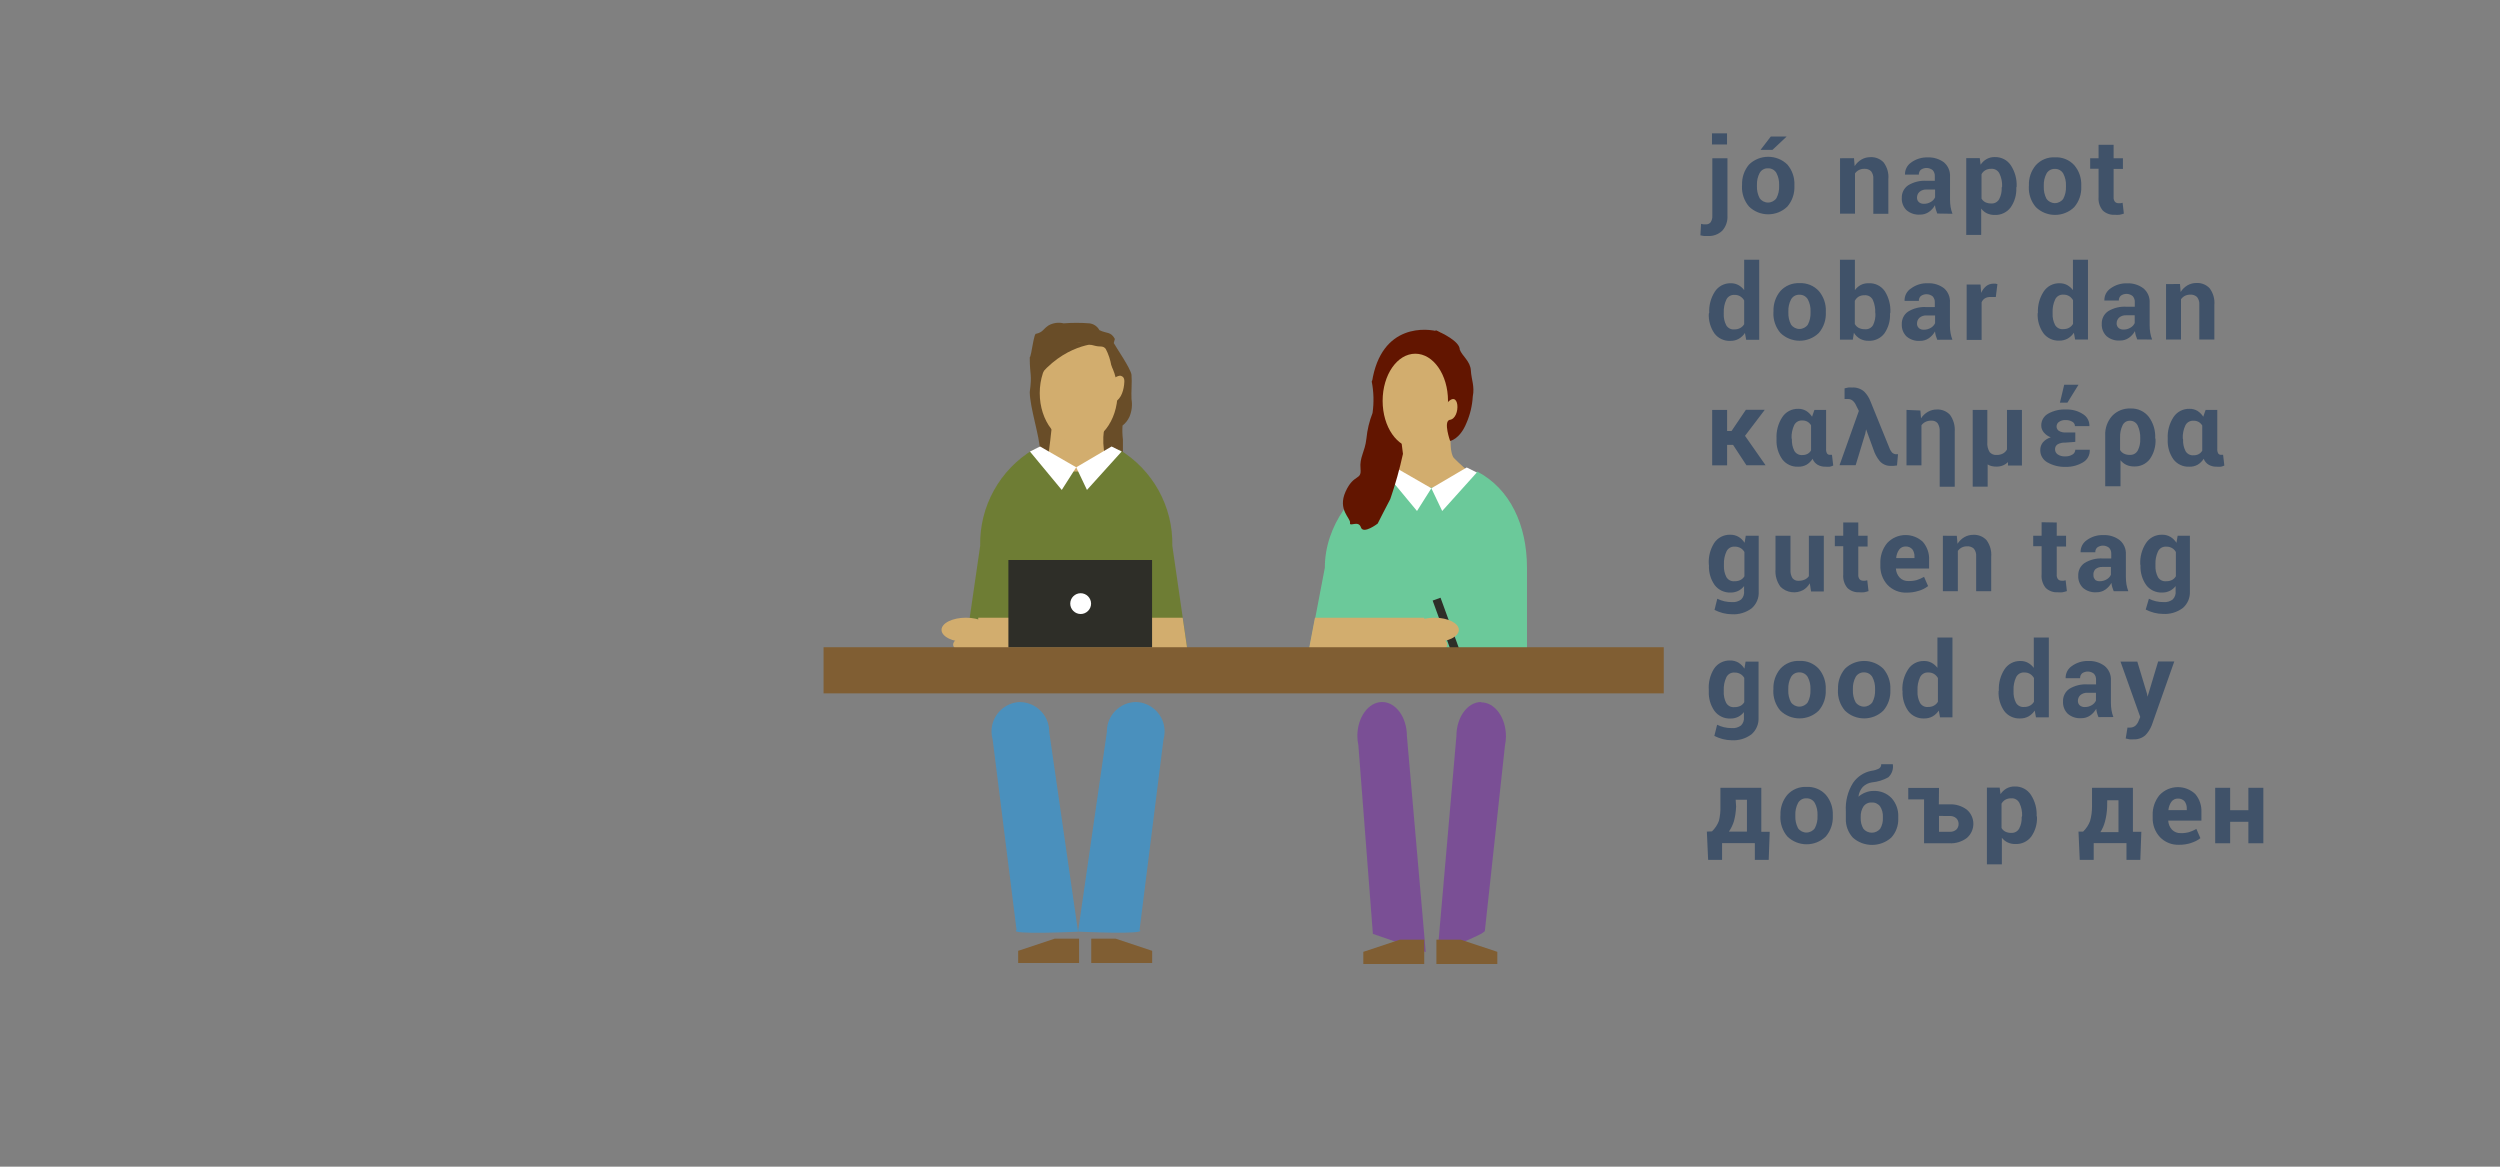 <?xml version="1.0" standalone="no"?>
<!DOCTYPE svg PUBLIC "-//W3C//DTD SVG 1.1//EN" "http://www.w3.org/Graphics/SVG/1.1/DTD/svg11.dtd">
<svg width="100%" height="100%" viewBox="0 0 900 420" version="1.1" xmlns="http://www.w3.org/2000/svg" xmlns:xlink="http://www.w3.org/1999/xlink" xml:space="preserve" style="fill-rule:evenodd;clip-rule:evenodd;stroke-linejoin:round;stroke-miterlimit:1.414;">
    <rect x="0" y="0" width="900" height="420" fill="#808080" stroke="none"/>
    <g transform="matrix(1,0,0,1,-0,-880)">
        <g id="group-03" transform="matrix(16.175,8.53794e-16,8.53794e-16,12.689,-6.45614e-13,-10032.9)">
            <g transform="matrix(0.187,-1.25733e-17,-1.25733e-17,0.238,0.071,860.71)">
                <path d="M164.12,80.82C162.49,80.82 161.17,82.64 161.17,84.89C161.175,85.25 161.215,85.608 161.29,85.96L163.02,108.46L169.31,110.63L167.07,84.89C167.07,82.64 165.75,80.82 164.12,80.82" style="fill:rgb(122,79,149);fill-rule:nonzero;"/>
            </g>
            <g transform="matrix(0.187,-1.25733e-17,-1.25733e-17,0.238,0.071,860.71)">
                <path d="M175.91,80.82C174.28,80.82 172.96,82.64 172.96,84.89L170.72,110.63C170.72,110.63 176.35,108.54 176.35,108.08L178.74,86C178.815,85.648 178.856,85.29 178.86,84.93C178.86,82.68 177.54,80.86 175.91,80.86" style="fill:rgb(122,79,149);fill-rule:nonzero;"/>
            </g>
            <g transform="matrix(0.187,-1.25733e-17,-1.25733e-17,0.238,0.071,860.71)">
                <path d="M163.59,41.16C163.59,41.16 174.59,29.59 171.37,43.28C174.45,43.88 173.76,45.97 173.76,45.97L172.44,48.49L172.26,49.43C172.26,49.43 172.2,51.22 172.66,51.73C173.12,52.24 174.84,53.73 174.84,53.73C174.84,53.73 170.54,63.29 167.69,59.4C164.84,55.51 163.8,56.51 163.8,56.51C163.8,56.51 166.49,51.25 166.52,51.11C164.84,51.2 164.67,49.92 164.67,49.92C164.475,49.106 164.211,48.309 163.88,47.54C163.737,46.572 163.737,45.588 163.88,44.62C163.995,44.015 163.865,43.389 163.52,42.88C163.427,42.312 163.447,41.73 163.58,41.17" style="fill:rgb(210,173,110);fill-rule:nonzero;"/>
            </g>
            <g transform="matrix(0.187,-1.25733e-17,-1.25733e-17,0.238,0.071,860.71)">
                <path d="M166.56,40.25C166.56,40.25 168.3,40.46 168.49,40.92C168.68,41.38 169.83,41.92 169.59,42.39C170.16,43.75 170.88,42.92 171.02,43.64C171.16,44.36 171.08,45.46 171.65,45.43C173.35,43.12 173.57,47.05 172.14,47.19C171.4,47.41 172.21,49.7 172.21,49.7C172.21,49.7 173.36,49.51 174.15,47.58C174.591,46.57 174.848,45.49 174.91,44.39C175.15,43.18 174.74,42.39 174.68,41.29C174.62,40.19 173.63,39.56 173.36,38.81C173.36,37.81 171.19,36.81 170.54,36.51C168.953,37.459 167.589,38.738 166.54,40.26" style="fill:rgb(98,21,0);fill-rule:nonzero;"/>
            </g>
            <g transform="matrix(0.187,-1.25733e-17,-1.25733e-17,0.238,0.071,860.71)">
                <path d="M181.36,76.12L181.36,64.82C181.36,59.74 179.36,55.39 175.41,53.33C174.81,54.44 172.64,55.26 170.04,55.26C167.44,55.26 165.28,54.44 164.67,53.33C160.76,55.39 157.3,59.74 157.3,64.82L155.3,75.31L181.36,76.12Z" style="fill:rgb(107,201,154);fill-rule:nonzero;"/>
            </g>
            <g transform="matrix(0.187,-1.25733e-17,-1.25733e-17,0.238,0.071,860.71)">
                <clipPath id="_clip1">
                    <path d="M170,55.26C167.4,55.26 165.24,54.44 164.63,53.33C160.72,55.39 157.26,59.74 157.26,64.82L155.26,75.31L181.36,76.12L181.36,64.82C181.36,59.75 179.36,55.39 175.41,53.33C174.81,54.44 172.64,55.26 170.04,55.26"/>
                </clipPath>
                <g clip-path="url(#_clip1)">
                    <rect x="151.95" y="70.77" width="17.19" height="4" style="fill:rgb(210,173,110);"/>
                </g>
            </g>
            <g transform="matrix(0.187,-1.25733e-17,-1.25733e-17,0.238,0.071,860.71)">
                <path d="M170.58,112.05L177.83,112.05L177.83,110.6L173.48,109.15L170.58,109.15L170.58,112.05Z" style="fill:rgb(128,94,51);fill-rule:nonzero;"/>
            </g>
            <g transform="matrix(0.187,-1.25733e-17,-1.25733e-17,0.238,0.071,860.71)">
                <path d="M169.13,112.05L161.88,112.05L161.88,110.6L166.23,109.15L169.13,109.15L169.13,112.05Z" style="fill:rgb(128,94,51);fill-rule:nonzero;"/>
            </g>
            <g transform="matrix(0.187,-1.25733e-17,-1.25733e-17,0.238,0.071,860.71)">
                <path d="M170.85,36.65C170.13,36.79 166.93,39.28 166.85,40.31C166.77,41.34 163.54,42.31 163.54,42.31C163.54,42.31 163.04,42.77 162.91,42.69C164.01,35.59 169.58,36.26 170.91,36.69" style="fill:rgb(98,21,0);fill-rule:nonzero;"/>
            </g>
            <g transform="matrix(0.176,-0.081,0.064,0.224,-2.573,875.719)">
                <rect x="171.1" y="67.89" width="1" height="7.48" style="fill:rgb(46,46,40);"/>
            </g>
            <g transform="matrix(0.187,-1.25733e-17,-1.25733e-17,0.238,0.071,860.71)">
                <path d="M173.25,72.22C173.25,71.42 171.95,70.77 170.35,70.77C168.75,70.77 167.45,71.42 167.45,72.22C167.45,73.02 168.75,73.67 170.35,73.67C171.95,73.67 173.25,73.02 173.25,72.22" style="fill:rgb(210,173,110);fill-rule:nonzero;"/>
            </g>
            <g transform="matrix(0.187,-1.25733e-17,-1.25733e-17,0.238,0.071,860.71)">
                <path d="M171.86,74.07C171.96,73.5 171.02,72.85 169.75,72.63C168.48,72.41 167.37,72.69 167.27,73.26C167.17,73.83 168.12,74.48 169.38,74.7C170.64,74.92 171.76,74.64 171.86,74.06" style="fill:rgb(210,173,110);fill-rule:nonzero;"/>
            </g>
            <g transform="matrix(0.187,-1.25733e-17,-1.25733e-17,0.238,0.071,860.71)">
                <path d="M169.98,55.34L168.27,58.05L164.47,53.46L165.68,52.86L169.98,55.34Z" style="fill:white;fill-rule:nonzero;"/>
            </g>
            <g transform="matrix(0.187,-1.25733e-17,-1.25733e-17,0.238,0.071,860.71)">
                <path d="M169.98,55.34L171.27,58.05L175.39,53.46L174.19,52.86L169.98,55.34Z" style="fill:white;fill-rule:nonzero;"/>
            </g>
            <g transform="matrix(0.187,-1.25733e-17,-1.25733e-17,0.238,0.071,860.71)">
                <path d="M162.88,42.6C163.124,43.842 163.158,45.117 162.98,46.37C162.596,47.348 162.35,48.374 162.25,49.42C162.07,51.05 161.41,51.62 161.55,53.03C161.69,54.44 160.75,53.57 159.77,55.74C158.79,57.91 160.4,58.92 160.3,59.46C160.2,60 161.3,59.11 161.59,59.99C161.88,60.87 163.59,59.55 163.59,59.55C163.59,59.55 164.83,57.1 165.09,56.63C165.698,54.864 166.202,53.065 166.6,51.24L165.21,40.24L162.88,42.6Z" style="fill:rgb(98,21,0);fill-rule:nonzero;"/>
            </g>
            <g transform="matrix(0.187,-1.25733e-17,-1.25733e-17,0.238,0.071,860.71)">
                <path d="M168.07,50.54C170.22,50.54 171.96,48.03 171.96,44.92C171.96,41.81 170.22,39.3 168.07,39.3C165.92,39.3 164.18,41.81 164.18,44.92C164.18,48.03 165.92,50.54 168.07,50.54" style="fill:rgb(210,173,110);fill-rule:nonzero;"/>
            </g>
            <g transform="matrix(0.187,-1.25733e-17,-1.25733e-17,0.238,0.071,860.71)">
                <path d="M129.5,111.93L136.75,111.93L136.75,110.48L132.4,109.03L129.5,109.03L129.5,111.93Z" style="fill:rgb(128,94,51);fill-rule:nonzero;"/>
            </g>
            <g transform="matrix(0.187,-1.25733e-17,-1.25733e-17,0.238,0.071,860.71)">
                <path d="M128.05,111.93L120.8,111.93L120.8,110.48L125.15,109.03L128.05,109.03L128.05,111.93Z" style="fill:rgb(128,94,51);fill-rule:nonzero;"/>
            </g>
            <g transform="matrix(0.187,-1.25733e-17,-1.25733e-17,0.238,0.071,860.71)">
                <path d="M123.23,50.74C123.23,49.74 123.38,51.74 123.38,50.74C123.38,49.26 122.2,45.74 122.18,43.87C122.48,41.66 122.18,41.98 122.18,39.74C122.4,39.53 122.66,36.74 122.96,36.92C123.79,36.72 123.74,36.37 124.43,35.92C124.972,35.62 125.608,35.535 126.21,35.68C127.232,35.602 128.258,35.602 129.28,35.68C129.785,35.74 130.229,36.043 130.47,36.49C131.35,36.93 131.82,36.63 132.31,37.54C132.27,37.707 132.227,37.87 132.18,38.03C132.39,38.45 134.18,41.03 134.29,41.81C134.37,42.74 134.24,43.81 134.29,44.71C134.411,45.419 134.327,46.147 134.05,46.81C133.862,47.225 133.577,47.588 133.22,47.87C133.185,48.43 133.201,48.993 133.27,49.55C133.27,50.23 133.27,50.92 133.27,51.6C133.2,53.12 131.89,52.6 130.52,52.99C129.15,53.38 127.91,54.37 126.52,53.52C126.306,53.047 125.848,52.728 125.33,52.69C124.622,52.603 123.904,52.679 123.23,52.91C123.322,52.194 123.345,51.471 123.3,50.75" style="fill:rgb(105,77,40);fill-rule:nonzero;"/>
            </g>
            <g transform="matrix(0.187,-1.25733e-17,-1.25733e-17,0.238,0.071,860.71)">
                <path d="M131,48.49C130.748,50.483 131.179,52.503 132.22,54.22C133.97,57.22 125.22,60.22 125.22,60.22L122.98,57.22C122.98,57.22 124.09,54.96 124.75,48.49C125.4,42.19 131.01,48.49 131.01,48.49" style="fill:rgb(210,173,110);fill-rule:nonzero;"/>
            </g>
            <g transform="matrix(0.187,-1.25733e-17,-1.25733e-17,0.238,0.071,860.71)">
                <path d="M121.06,80.82C119.166,80.857 117.629,82.425 117.629,84.319C117.629,84.343 117.63,84.366 117.63,84.39C117.635,84.708 117.682,85.024 117.77,85.33L120.61,108C119.52,108.6 127.93,108.2 127.93,108.2L124.5,84.4C124.533,82.482 122.988,80.873 121.07,80.83" style="fill:rgb(74,144,189);fill-rule:nonzero;"/>
            </g>
            <g transform="matrix(0.187,-1.25733e-17,-1.25733e-17,0.238,0.071,860.71)">
                <path d="M134.79,80.82C132.896,80.857 131.359,82.425 131.359,84.319C131.359,84.343 131.36,84.366 131.36,84.39L127.93,108.19C127.93,108.19 136.34,108.59 135.25,107.99L138.09,85.33C138.178,85.024 138.225,84.708 138.23,84.39C138.23,84.366 138.231,84.343 138.231,84.319C138.231,82.425 136.694,80.857 134.8,80.82" style="fill:rgb(74,144,189);fill-rule:nonzero;"/>
            </g>
            <g transform="matrix(0.187,-1.25733e-17,-1.25733e-17,0.238,0.071,860.71)">
                <path d="M131.85,46.67C131.906,46.182 131.933,45.691 131.93,45.2C132.93,44.97 133.3,43.93 133.41,43.01C133.47,42.49 133.49,42.06 133,41.93C132.73,41.85 131.78,42.35 131.91,42.74C132.106,41.369 131.868,39.97 131.23,38.74C130.92,38.31 130.55,38.51 130.01,38.37C129.431,38.208 128.832,38.127 128.23,38.13C126.954,38.228 125.709,38.567 124.56,39.13C123.33,39.68 125.23,40.84 125.23,41.97" style="fill:rgb(210,173,110);fill-rule:nonzero;"/>
            </g>
            <g transform="matrix(0.187,-1.25733e-17,-1.25733e-17,0.238,0.071,860.71)">
                <path d="M128,50C130.56,50 132.63,47.33 132.63,44C132.63,40.67 130.56,38 128,38C125.44,38 123.37,40.67 123.37,44C123.37,47.33 125.44,50 128,50" style="fill:rgb(210,173,110);fill-rule:nonzero;"/>
            </g>
            <g transform="matrix(0.187,-1.25733e-17,-1.25733e-17,0.238,0.071,860.71)">
                <path d="M141.29,77L139.15,62.2C139.25,57.514 136.821,53.119 132.8,50.71C131.636,52.363 129.736,53.348 127.715,53.348C125.694,53.348 123.794,52.363 122.63,50.71C118.609,53.119 116.18,57.514 116.28,62.2L114.13,77L141.29,77Z" style="fill:rgb(110,125,52);fill-rule:nonzero;"/>
            </g>
            <g transform="matrix(0.187,-1.25733e-17,-1.25733e-17,0.238,0.071,860.71)">
                <path d="M111.68,72.22C111.68,71.42 112.98,70.77 114.58,70.77C116.18,70.77 117.48,71.42 117.48,72.22C117.48,73.02 116.18,73.67 114.58,73.67C112.98,73.67 111.68,73.02 111.68,72.22" style="fill:rgb(210,173,110);fill-rule:nonzero;"/>
            </g>
            <g transform="matrix(0.187,-1.25733e-17,-1.25733e-17,0.238,0.071,860.71)">
                <path d="M113.07,74.07C112.97,73.5 113.91,72.85 115.18,72.63C116.45,72.41 117.56,72.69 117.66,73.26C117.76,73.83 116.81,74.48 115.55,74.7C114.29,74.92 113.17,74.64 113.07,74.06" style="fill:rgb(210,173,110);fill-rule:nonzero;"/>
            </g>
            <g transform="matrix(0.187,-1.25733e-17,-1.25733e-17,0.238,0.071,860.71)">
                <clipPath id="_clip2">
                    <path d="M127.71,53.38C125.683,53.397 123.774,52.407 122.62,50.74C118.599,53.149 116.17,57.544 116.27,62.23L114.13,77L141.29,77L139.14,62.2C139.24,57.514 136.811,53.119 132.79,50.71C131.636,52.377 129.727,53.367 127.7,53.35"/>
                </clipPath>
                <g clip-path="url(#_clip2)">
                    <rect x="116.05" y="70.77" width="28.6" height="4" style="fill:rgb(210,173,110);"/>
                </g>
            </g>
            <g transform="matrix(0.187,-1.25733e-17,-1.25733e-17,0.238,0.071,860.71)">
                <path d="M127.71,52.84L125.99,55.54L122.2,50.96L123.41,50.36L127.71,52.84Z" style="fill:white;fill-rule:nonzero;"/>
            </g>
            <g transform="matrix(0.187,-1.25733e-17,-1.25733e-17,0.238,0.071,860.71)">
                <path d="M127.71,52.84L128.99,55.54L133.12,50.96L131.92,50.36L127.71,52.84Z" style="fill:white;fill-rule:nonzero;"/>
            </g>
            <g transform="matrix(0.187,-1.25733e-17,-1.25733e-17,0.238,0.071,860.71)">
                <path d="M130.23,38.1C130.23,38.1 126.23,38.1 122.96,42.4L122.96,38.74L126.23,37.83L130.23,38.1Z" style="fill:rgb(105,77,40);fill-rule:nonzero;"/>
            </g>
            <g transform="matrix(0.187,-1.25733e-17,-1.25733e-17,0.238,0.071,860.71)">
                <rect x="97.64" y="74.29" width="100" height="5.5" style="fill:rgb(128,94,51);"/>
            </g>
            <g transform="matrix(0.187,-1.25733e-17,-1.25733e-17,0.238,0.071,860.71)">
                <rect x="119.64" y="63.89" width="17.1" height="10.4" style="fill:rgb(46,46,40);"/>
            </g>
            <g transform="matrix(0.187,-1.25733e-17,-1.25733e-17,0.238,0.071,860.71)">
                <path d="M128.2,70.33C128.213,70.33 128.227,70.331 128.24,70.331C128.92,70.331 129.48,69.771 129.48,69.091C129.48,68.41 128.92,67.851 128.24,67.851C127.56,67.851 127,68.41 127,69.09C127,69.77 127.56,70.33 128.24,70.33" style="fill:white;fill-rule:nonzero;"/>
            </g>
            <g transform="matrix(0.187,-1.25733e-17,-1.25733e-17,0.238,0.071,860.71)">
                <path d="M269,91.05L267.22,91.05L267.22,93.72L265.05,93.72L265.05,91.05L263.27,91.05L263.27,97.66L265.05,97.66L265.05,95.1L267.22,95.1L267.22,97.66L269,97.66L269,91.05ZM259.62,92.64C259.811,92.904 259.906,93.225 259.89,93.55L259.89,93.71L257.7,93.71C257.728,93.35 257.852,93.005 258.06,92.71C258.241,92.463 258.534,92.32 258.84,92.33C259.144,92.315 259.439,92.441 259.64,92.67M260.45,97.6C260.834,97.483 261.193,97.296 261.51,97.05L261.03,95.95C260.757,96.107 260.469,96.234 260.17,96.33C259.844,96.419 259.507,96.46 259.17,96.45C258.776,96.469 258.392,96.316 258.12,96.03C257.854,95.735 257.699,95.357 257.68,94.96L261.63,94.96L261.63,93.96C261.672,93.166 261.407,92.385 260.89,91.78C260.334,91.257 259.598,90.965 258.835,90.965C258.003,90.965 257.207,91.311 256.64,91.92C256.083,92.604 255.795,93.469 255.83,94.35L255.83,94.59C255.799,95.449 256.108,96.287 256.69,96.92C257.283,97.538 258.114,97.873 258.97,97.84C259.462,97.845 259.952,97.771 260.42,97.62M250.42,92.53L251.76,92.53L251.76,96.33L249.61,96.33C249.858,95.934 250.043,95.502 250.16,95.05C250.307,94.488 250.391,93.911 250.41,93.33L250.42,92.53ZM247,96.27L247.15,99.64L248.81,99.64L248.81,97.64L252.71,97.64L252.71,99.64L254.36,99.64L254.48,96.29L253.48,96.29L253.48,91.05L248.61,91.05L248.61,93.28C248.614,93.872 248.533,94.461 248.37,95.03C248.19,95.498 247.91,95.921 247.55,96.27L247,96.27ZM240.24,94.53C240.265,95.009 240.162,95.485 239.94,95.91C239.75,96.25 239.378,96.45 238.99,96.42C238.748,96.427 238.508,96.375 238.29,96.27C238.102,96.173 237.945,96.024 237.84,95.84L237.84,92.94C237.943,92.744 238.099,92.581 238.29,92.47C238.501,92.353 238.739,92.294 238.98,92.3C239.402,92.262 239.804,92.495 239.98,92.88C240.206,93.354 240.313,93.876 240.29,94.4L240.24,94.53ZM242.02,94.41C242.061,93.52 241.823,92.639 241.34,91.89C240.922,91.247 240.197,90.867 239.43,90.89C239.081,90.877 238.735,90.96 238.43,91.13C238.145,91.295 237.902,91.525 237.72,91.8L237.62,91.02L236.1,91.02L236.1,100.17L237.88,100.17L237.88,97C238.062,97.239 238.299,97.431 238.57,97.56C238.859,97.691 239.173,97.756 239.49,97.75C240.228,97.783 240.936,97.45 241.38,96.86C241.862,96.171 242.102,95.34 242.06,94.5L242.02,94.41ZM231.64,94.41C231.939,94.385 232.235,94.482 232.46,94.68C232.639,94.86 232.737,95.106 232.73,95.36C232.738,95.611 232.64,95.854 232.46,96.03C232.232,96.221 231.937,96.315 231.64,96.29L230.4,96.29L230.4,94.4L231.64,94.41ZM230.4,91.06L226.74,91.06L226.74,92.43L228.62,92.43L228.62,97.66L231.62,97.66C232.374,97.704 233.119,97.477 233.72,97.02C234.208,96.599 234.489,95.985 234.489,95.34C234.489,94.695 234.208,94.081 233.72,93.66C233.118,93.204 232.374,92.977 231.62,93.02L230.38,93.02L230.4,91.06ZM223.4,93.28C223.627,93.645 223.739,94.07 223.72,94.5L223.72,94.63C223.742,95.085 223.63,95.537 223.4,95.93C223.153,96.227 222.786,96.399 222.4,96.399C222.014,96.399 221.647,96.227 221.4,95.93C221.17,95.537 221.059,95.085 221.08,94.63L221.08,94.5C221.063,94.071 221.174,93.646 221.4,93.28C221.625,92.955 222.006,92.772 222.4,92.8C222.793,92.778 223.171,92.96 223.4,93.28M221.6,91.62C221.311,91.739 221.044,91.904 220.81,92.11C220.857,91.675 221.039,91.266 221.33,90.94C221.624,90.645 222.007,90.456 222.42,90.4C223.101,90.335 223.761,90.131 224.36,89.8C224.794,89.402 224.997,88.81 224.9,88.23L223.52,88.23C223.537,88.446 223.428,88.653 223.24,88.76C222.963,88.895 222.666,88.982 222.36,89.02C221.464,89.194 220.673,89.716 220.16,90.47C219.539,91.472 219.242,92.643 219.31,93.82L219.31,94.7C219.277,95.539 219.575,96.359 220.14,96.98C221.435,98.147 223.425,98.147 224.72,96.98C225.285,96.359 225.583,95.539 225.55,94.7L225.55,94.5C225.584,93.686 225.3,92.89 224.76,92.28C224.194,91.69 223.397,91.376 222.58,91.42C222.257,91.419 221.937,91.483 221.64,91.61M213.3,94.29C213.28,93.794 213.391,93.301 213.62,92.86C213.818,92.498 214.208,92.28 214.62,92.3C215.031,92.285 215.418,92.501 215.62,92.86C215.851,93.3 215.961,93.794 215.94,94.29L215.94,94.42C215.962,94.92 215.851,95.416 215.62,95.86C215.392,96.186 215.018,96.381 214.62,96.381C214.222,96.381 213.848,96.186 213.62,95.86C213.388,95.413 213.278,94.913 213.3,94.41L213.3,94.29ZM211.52,94.42C211.482,95.305 211.778,96.173 212.35,96.85C213.614,98.09 215.666,98.09 216.93,96.85C217.502,96.173 217.798,95.305 217.76,94.42L217.76,94.3C217.796,93.418 217.499,92.554 216.93,91.88C216.344,91.238 215.498,90.892 214.63,90.94C213.768,90.894 212.929,91.24 212.35,91.88C211.786,92.557 211.494,93.42 211.53,94.3L211.52,94.42ZM206.2,92.47L207.54,92.47L207.54,96.27L205.39,96.27C205.658,95.881 205.864,95.452 206,95C206.147,94.438 206.231,93.861 206.25,93.28L206.2,92.47ZM202.77,96.27L202.92,99.64L204.58,99.64L204.58,97.64L208.48,97.64L208.48,99.64L210.13,99.64L210.25,96.29L209.25,96.29L209.25,91.05L204.38,91.05L204.38,93.28C204.401,93.859 204.34,94.438 204.2,95C204.021,95.468 203.741,95.892 203.38,96.24L202.77,96.27Z" style="fill:rgb(64,82,105);fill-rule:nonzero;"/>
            </g>
            <g transform="matrix(0.187,-1.25733e-17,-1.25733e-17,0.238,0.071,860.71)">
                <path d="M254,76L252,76L254.35,82.6L254.14,83.11C254.06,83.316 253.933,83.501 253.77,83.65C253.578,83.805 253.336,83.883 253.09,83.87L253,83.87L252.83,83.87L252.62,85.17L253.09,85.27C253.23,85.284 253.37,85.284 253.51,85.27C254.039,85.305 254.561,85.129 254.96,84.78C255.291,84.439 255.55,84.034 255.72,83.59L258.4,75.99L256.48,75.99L255.22,80.19L255.15,79.82L254,76ZM247.15,81.22C247.002,81.085 246.922,80.89 246.93,80.69C246.925,80.429 247.03,80.178 247.22,80C247.459,79.797 247.768,79.697 248.08,79.72L249.08,79.72L249.08,80.65C248.976,80.876 248.805,81.065 248.59,81.19C248.338,81.346 248.046,81.426 247.75,81.42C247.532,81.433 247.317,81.361 247.15,81.22M251.15,82.61C251.05,82.348 250.977,82.077 250.93,81.8C250.882,81.513 250.859,81.221 250.86,80.93L250.86,78.24C250.897,77.586 250.622,76.951 250.12,76.53C249.568,76.115 248.89,75.903 248.2,75.93C247.484,75.901 246.778,76.116 246.2,76.54C245.727,76.864 245.452,77.407 245.47,77.98L247.19,77.98C247.181,77.761 247.269,77.549 247.43,77.4C247.857,77.1 248.435,77.121 248.84,77.45C249.02,77.652 249.11,77.92 249.09,78.19L249.09,78.72L248.09,78.72C247.326,78.669 246.565,78.854 245.91,79.25C245.417,79.59 245.133,80.162 245.16,80.76C245.13,81.304 245.334,81.836 245.72,82.22C246.163,82.6 246.738,82.791 247.32,82.75C247.702,82.759 248.076,82.647 248.39,82.43C248.686,82.22 248.932,81.947 249.11,81.63C249.13,81.802 249.163,81.973 249.21,82.14C249.255,82.304 249.312,82.464 249.38,82.62L251.15,82.61ZM239.27,79.4C239.248,78.877 239.351,78.356 239.57,77.88C239.746,77.495 240.148,77.262 240.57,77.3C240.802,77.293 241.03,77.352 241.23,77.47C241.425,77.592 241.586,77.76 241.7,77.96L241.7,80.79C241.588,80.983 241.425,81.142 241.23,81.25C241.024,81.36 240.793,81.415 240.56,81.41C240.157,81.463 239.76,81.264 239.56,80.91C239.345,80.487 239.245,80.014 239.27,79.54L239.27,79.4ZM237.49,79.53C237.446,80.369 237.682,81.199 238.16,81.89C238.603,82.481 239.312,82.815 240.05,82.78C240.399,82.789 240.743,82.706 241.05,82.54C241.348,82.368 241.602,82.128 241.79,81.84L241.94,82.65L243.47,82.65L243.47,73.13L241.68,73.13L241.68,76.75C241.494,76.498 241.255,76.29 240.98,76.14C240.706,75.997 240.4,75.924 240.09,75.93C239.326,75.909 238.605,76.289 238.19,76.93C237.711,77.68 237.476,78.561 237.52,79.45L237.49,79.53ZM227.84,79.4C227.818,78.877 227.921,78.356 228.14,77.88C228.316,77.495 228.718,77.262 229.14,77.3C229.372,77.293 229.6,77.352 229.8,77.47C229.995,77.592 230.156,77.76 230.27,77.96L230.27,80.79C230.158,80.983 229.995,81.142 229.8,81.25C229.594,81.359 229.363,81.414 229.13,81.41C228.727,81.463 228.33,81.264 228.13,80.91C227.915,80.487 227.815,80.014 227.84,79.54L227.84,79.4ZM226.06,79.53C226.02,80.37 226.259,81.2 226.74,81.89C227.183,82.481 227.892,82.815 228.63,82.78C228.979,82.789 229.323,82.706 229.63,82.54C229.928,82.368 230.182,82.128 230.37,81.84L230.52,82.65L232,82.65L232,73.13L230.21,73.13L230.21,76.75C230.024,76.498 229.785,76.289 229.51,76.14C229.236,75.997 228.93,75.924 228.62,75.93C227.856,75.909 227.135,76.289 226.72,76.93C226.237,77.679 225.999,78.56 226.04,79.45L226.06,79.53ZM220.15,79.28C220.13,78.784 220.24,78.29 220.47,77.85C220.668,77.488 221.058,77.27 221.47,77.29C221.881,77.275 222.268,77.491 222.47,77.85C222.701,78.29 222.811,78.784 222.79,79.28L222.79,79.41C222.812,79.91 222.701,80.406 222.47,80.85C222.242,81.176 221.868,81.371 221.47,81.371C221.072,81.371 220.698,81.176 220.47,80.85C220.238,80.403 220.128,79.903 220.15,79.4L220.15,79.28ZM218.37,79.41C218.332,80.295 218.628,81.163 219.2,81.84C220.461,83.085 222.519,83.085 223.78,81.84C224.352,81.163 224.648,80.295 224.61,79.41L224.61,79.28C224.646,78.398 224.349,77.534 223.78,76.86C222.519,75.615 220.461,75.615 219.2,76.86C218.636,77.537 218.344,78.4 218.38,79.28L218.37,79.41ZM212.46,79.28C212.44,78.784 212.55,78.29 212.78,77.85C212.978,77.488 213.368,77.27 213.78,77.29C214.191,77.275 214.578,77.491 214.78,77.85C215.01,78.29 215.121,78.784 215.1,79.28L215.1,79.41C215.121,79.91 215.011,80.406 214.78,80.85C214.552,81.176 214.178,81.371 213.78,81.371C213.382,81.371 213.008,81.176 212.78,80.85C212.548,80.403 212.437,79.903 212.46,79.4L212.46,79.28ZM210.68,79.41C210.642,80.295 210.938,81.163 211.51,81.84C212.771,83.085 214.829,83.085 216.09,81.84C216.662,81.163 216.958,80.295 216.92,79.41L216.92,79.28C216.956,78.398 216.659,77.534 216.09,76.86C215.503,76.219 214.658,75.874 213.79,75.92C212.928,75.876 212.09,76.221 211.51,76.86C210.946,77.537 210.654,78.4 210.69,79.28L210.68,79.41ZM204.78,79.41C204.759,78.887 204.862,78.366 205.08,77.89C205.256,77.505 205.658,77.272 206.08,77.31C206.318,77.304 206.553,77.363 206.76,77.48C206.953,77.592 207.112,77.755 207.22,77.95L207.22,80.84C207.111,81.027 206.952,81.18 206.76,81.28C206.546,81.386 206.309,81.438 206.07,81.43C205.667,81.483 205.27,81.284 205.07,80.93C204.855,80.507 204.755,80.034 204.78,79.56L204.78,79.41ZM203,79.54C202.96,80.377 203.199,81.204 203.68,81.89C204.125,82.485 204.838,82.822 205.58,82.79C205.895,82.796 206.207,82.727 206.49,82.59C206.76,82.455 206.996,82.26 207.18,82.02L207.18,82.62C207.223,82.989 207.094,83.358 206.83,83.62C206.52,83.851 206.136,83.962 205.75,83.93C205.437,83.933 205.125,83.9 204.82,83.83C204.534,83.76 204.255,83.659 203.99,83.53L203.66,84.86C203.979,85.023 204.314,85.15 204.66,85.24C205.007,85.329 205.362,85.376 205.72,85.38C206.561,85.431 207.394,85.183 208.07,84.68C208.649,84.183 208.964,83.442 208.92,82.68L208.92,76L207.38,76L207.24,76.84C207.06,76.547 206.813,76.3 206.52,76.12C206.216,75.945 205.87,75.859 205.52,75.87C204.754,75.849 204.029,76.228 203.61,76.87C203.148,77.629 202.934,78.514 203,79.4L203,79.54Z" style="fill:rgb(64,82,105);fill-rule:nonzero;"/>
            </g>
            <g transform="matrix(0.187,-1.25733e-17,-1.25733e-17,0.238,0.071,860.71)">
                <path d="M256.16,64.4C256.138,63.877 256.241,63.356 256.46,62.88C256.636,62.495 257.038,62.262 257.46,62.3C257.698,62.294 257.933,62.353 258.14,62.47C258.329,62.583 258.485,62.746 258.59,62.94L258.59,65.83C258.484,66.016 258.328,66.168 258.14,66.27C257.926,66.376 257.689,66.428 257.45,66.42C257.047,66.473 256.65,66.274 256.45,65.92C256.235,65.497 256.135,65.024 256.16,64.55L256.16,64.4ZM254.38,64.53C254.34,65.367 254.579,66.194 255.06,66.88C255.507,67.471 256.219,67.805 256.96,67.77C257.275,67.776 257.587,67.707 257.87,67.57C258.14,67.435 258.376,67.24 258.56,67L258.56,67.6C258.603,67.969 258.474,68.338 258.21,68.6C257.9,68.831 257.516,68.942 257.13,68.91C256.82,68.912 256.512,68.879 256.21,68.81C255.923,68.74 255.645,68.639 255.38,68.51L255,69.8C255.319,69.963 255.654,70.09 256,70.18C256.347,70.269 256.702,70.316 257.06,70.32C257.901,70.371 258.734,70.123 259.41,69.62C259.989,69.123 260.304,68.382 260.26,67.62L260.26,61L258.8,61L258.66,61.84C258.478,61.551 258.232,61.308 257.94,61.13C257.636,60.956 257.29,60.869 256.94,60.88C256.174,60.859 255.449,61.238 255.03,61.88C254.545,62.628 254.307,63.51 254.35,64.4L254.38,64.53ZM249,66.25C248.853,66.114 248.773,65.92 248.78,65.72C248.747,65.46 248.827,65.198 249,65C249.239,64.797 249.548,64.697 249.86,64.72L250.86,64.72L250.86,65.65C250.757,65.876 250.585,66.065 250.37,66.19C250.118,66.346 249.826,66.426 249.53,66.42C249.312,66.433 249.097,66.361 248.93,66.22M252.93,67.61C252.831,67.348 252.758,67.076 252.71,66.8C252.663,66.512 252.639,66.221 252.64,65.93L252.64,63.23C252.677,62.576 252.402,61.941 251.9,61.52C251.348,61.105 250.67,60.893 249.98,60.92C249.264,60.89 248.558,61.106 247.98,61.53C247.507,61.854 247.232,62.397 247.25,62.97L249,62.97C248.99,62.751 249.078,62.538 249.24,62.39C249.667,62.09 250.245,62.111 250.65,62.44C250.83,62.642 250.92,62.91 250.9,63.18L250.9,63.71L249.9,63.71C249.135,63.662 248.374,63.85 247.72,64.25C247.23,64.588 246.947,65.155 246.97,65.75C246.94,66.294 247.144,66.826 247.53,67.21C247.973,67.589 248.548,67.779 249.13,67.74C249.511,67.749 249.886,67.637 250.2,67.42C250.496,67.21 250.742,66.937 250.92,66.62C250.94,66.792 250.973,66.963 251.02,67.13C251.066,67.294 251.123,67.454 251.19,67.61L252.93,67.61ZM242.61,59.39L242.61,61L241.61,61L241.61,62.25L242.61,62.25L242.61,65.62C242.559,66.201 242.738,66.78 243.11,67.23C243.492,67.589 244.007,67.773 244.53,67.74C244.716,67.756 244.904,67.756 245.09,67.74C245.27,67.707 245.447,67.66 245.62,67.6L245.47,66.31L245.23,66.36L245,66.36C244.839,66.368 244.682,66.306 244.57,66.19C244.449,66.034 244.392,65.837 244.41,65.64L244.41,62.29L245.52,62.29L245.52,61L244.41,61L244.41,59.42L242.61,59.39ZM230.86,61L230.86,67.61L232.64,67.61L232.64,62.81C232.761,62.637 232.922,62.496 233.11,62.4C233.306,62.304 233.522,62.256 233.74,62.26C234.037,62.238 234.33,62.339 234.55,62.54C234.755,62.808 234.852,63.144 234.82,63.48L234.82,67.61L236.61,67.61L236.61,63.52C236.677,62.807 236.477,62.095 236.05,61.52C235.648,61.091 235.077,60.86 234.49,60.89C234.111,60.885 233.738,60.981 233.41,61.17C233.081,61.365 232.803,61.636 232.6,61.96L232.52,61.01L230.86,61ZM227.21,62.59C227.402,62.853 227.497,63.175 227.48,63.5L227.48,63.66L225.3,63.66C225.325,63.301 225.446,62.956 225.65,62.66C225.831,62.413 226.124,62.27 226.43,62.28C226.734,62.265 227.029,62.391 227.23,62.62M228.04,67.55C228.424,67.433 228.783,67.246 229.1,67L228.62,65.9C228.347,66.056 228.059,66.183 227.76,66.28C227.434,66.369 227.097,66.409 226.76,66.4C226.366,66.418 225.983,66.265 225.71,65.98C225.444,65.685 225.288,65.307 225.27,64.91L229.22,64.91L229.22,63.91C229.262,63.116 228.997,62.335 228.48,61.73C227.924,61.207 227.188,60.915 226.425,60.915C225.593,60.915 224.797,61.261 224.23,61.87C223.675,62.551 223.386,63.412 223.42,64.29L223.42,64.53C223.387,65.388 223.693,66.225 224.27,66.86C224.863,67.478 225.694,67.813 226.55,67.78C227.042,67.785 227.532,67.711 228,67.56M219,59.42L219,61L218,61L218,62.25L219,62.25L219,65.62C218.949,66.201 219.128,66.78 219.5,67.23C219.882,67.589 220.397,67.773 220.92,67.74C221.106,67.756 221.294,67.756 221.48,67.74C221.66,67.707 221.837,67.66 222.01,67.6L221.86,66.31L221.62,66.36L221.38,66.36C221.219,66.367 221.063,66.305 220.95,66.19C220.829,66.034 220.772,65.837 220.79,65.64L220.79,62.29L221.9,62.29L221.9,61L220.79,61L220.79,59.42L219,59.42ZM215.17,67.64L216.69,67.64L216.69,61L214.91,61L214.91,65.82C214.783,65.999 214.61,66.14 214.41,66.23C214.179,66.328 213.93,66.376 213.68,66.37C213.404,66.388 213.136,66.273 212.96,66.06C212.78,65.759 212.696,65.41 212.72,65.06L212.72,61L210.94,61L210.94,65C210.879,65.742 211.089,66.481 211.53,67.08C212.246,67.793 213.352,67.952 214.24,67.47C214.564,67.274 214.832,66.999 215.02,66.67L215.17,67.64ZM204.8,64.4C204.779,63.877 204.882,63.356 205.1,62.88C205.276,62.495 205.678,62.262 206.1,62.3C206.338,62.294 206.573,62.353 206.78,62.47C206.973,62.582 207.132,62.745 207.24,62.94L207.24,65.83C207.132,66.017 206.972,66.17 206.78,66.27C206.566,66.376 206.329,66.428 206.09,66.42C205.687,66.473 205.29,66.274 205.09,65.92C204.875,65.497 204.775,65.024 204.8,64.55L204.8,64.4ZM203.02,64.53C202.98,65.367 203.219,66.194 203.7,66.88C204.147,67.471 204.859,67.805 205.6,67.77C205.915,67.776 206.227,67.707 206.51,67.57C206.78,67.435 207.016,67.24 207.2,67L207.2,67.6C207.243,67.969 207.114,68.338 206.85,68.6C206.54,68.831 206.156,68.942 205.77,68.91C205.457,68.913 205.145,68.88 204.84,68.81C204.554,68.74 204.275,68.639 204.01,68.51L203.68,69.84C203.999,70.003 204.334,70.13 204.68,70.22C205.027,70.309 205.382,70.356 205.74,70.36C206.581,70.411 207.414,70.163 208.09,69.66C208.669,69.163 208.984,68.422 208.94,67.66L208.94,61L207.4,61L207.26,61.84C207.078,61.551 206.832,61.308 206.54,61.13C206.236,60.955 205.89,60.869 205.54,60.88C204.774,60.859 204.049,61.238 203.63,61.88C203.163,62.634 202.943,63.515 203,64.4L203.02,64.53Z" style="fill:rgb(64,82,105);fill-rule:nonzero;"/>
            </g>
            <g transform="matrix(0.187,-1.25733e-17,-1.25733e-17,0.238,0.071,860.71)">
                <path d="M259.41,49.39C259.389,48.867 259.492,48.346 259.71,47.87C259.886,47.485 260.288,47.252 260.71,47.29C260.92,47.284 261.128,47.336 261.31,47.44C261.482,47.544 261.626,47.688 261.73,47.86L261.73,50.77C261.728,50.8 261.728,50.83 261.73,50.86C261.63,51.032 261.485,51.174 261.31,51.27C261.118,51.368 260.905,51.416 260.69,51.41C260.304,51.442 259.932,51.246 259.74,50.91C259.525,50.483 259.426,50.007 259.45,49.53L259.41,49.39ZM262.13,46L261.85,46.81C261.672,46.527 261.433,46.288 261.15,46.11C260.865,45.945 260.539,45.861 260.21,45.87C259.443,45.847 258.718,46.227 258.3,46.87C257.817,47.619 257.579,48.5 257.62,49.39L257.62,49.52C257.577,50.359 257.813,51.189 258.29,51.88C258.736,52.473 259.449,52.807 260.19,52.77C260.539,52.784 260.885,52.701 261.19,52.53C261.478,52.356 261.721,52.116 261.9,51.83C262.016,52.126 262.227,52.376 262.5,52.54C262.805,52.709 263.152,52.789 263.5,52.77C263.65,52.783 263.8,52.783 263.95,52.77C264.092,52.74 264.229,52.693 264.36,52.63L264.21,51.35L264.09,51.35L263.96,51.35C263.83,51.359 263.704,51.298 263.63,51.19C263.542,51.021 263.503,50.83 263.52,50.64L263.52,46L262.13,46ZM254.35,49.48C254.372,49.955 254.269,50.428 254.05,50.85C253.86,51.19 253.488,51.39 253.1,51.36C252.858,51.367 252.618,51.315 252.4,51.21C252.212,51.113 252.055,50.964 251.95,50.78L251.95,49.26C251.934,48.774 252.033,48.29 252.24,47.85C252.39,47.505 252.734,47.283 253.11,47.29C253.511,47.277 253.882,47.506 254.05,47.87C254.268,48.346 254.371,48.867 254.35,49.39L254.35,49.48ZM256.13,49.36C256.176,48.454 255.908,47.56 255.37,46.83C254.853,46.169 254.048,45.797 253.21,45.83C252.379,45.79 251.571,46.115 251,46.72C250.437,47.358 250.143,48.19 250.18,49.04L250.18,55.1L252,55.1L252,52C252.186,52.232 252.422,52.42 252.69,52.55C252.979,52.68 253.293,52.745 253.61,52.74C254.348,52.775 255.057,52.441 255.5,51.85C255.977,51.159 256.212,50.329 256.17,49.49L256.13,49.36ZM244.79,45.14L245.68,45.14L247,43L245.3,43L244.79,45.14ZM246.62,49.81L246.62,48.69L245.48,48.69C245.197,48.708 244.915,48.642 244.67,48.5C244.491,48.385 244.384,48.183 244.39,47.97C244.392,47.761 244.492,47.565 244.66,47.44C244.898,47.27 245.188,47.188 245.48,47.21C245.757,47.201 246.031,47.27 246.27,47.41C246.459,47.515 246.578,47.714 246.58,47.93L248.3,47.93C248.324,47.349 248.028,46.799 247.53,46.5C246.936,46.115 246.237,45.923 245.53,45.95C244.781,45.912 244.036,46.085 243.38,46.45C242.869,46.737 242.557,47.284 242.57,47.87C242.571,48.167 242.677,48.454 242.87,48.68C243.091,48.945 243.377,49.148 243.7,49.27C243.341,49.376 243.019,49.58 242.77,49.86C242.555,50.125 242.442,50.459 242.45,50.8C242.444,51.408 242.775,51.971 243.31,52.26C243.983,52.639 244.748,52.823 245.52,52.79C246.223,52.802 246.915,52.618 247.52,52.26C248.061,51.957 248.38,51.368 248.34,50.75L246.62,50.75C246.616,50.979 246.495,51.19 246.3,51.31C246.031,51.477 245.716,51.557 245.4,51.54C245.088,51.559 244.779,51.475 244.52,51.3C244.328,51.169 244.212,50.952 244.21,50.72C244.19,50.472 244.31,50.233 244.52,50.1C244.796,49.951 245.107,49.882 245.42,49.9L246.62,49.81ZM234.41,46L234.41,55.15L236.19,55.15L236.19,52.5C236.338,52.593 236.5,52.661 236.67,52.7C236.86,52.743 237.055,52.763 237.25,52.76C237.507,52.762 237.761,52.714 238,52.62C238.228,52.528 238.435,52.392 238.61,52.22L238.61,52.63L240.27,52.63L240.27,46L238.49,46L238.49,50.71C238.382,50.917 238.215,51.088 238.01,51.2C237.775,51.32 237.514,51.378 237.25,51.37C236.94,51.393 236.637,51.271 236.43,51.04C236.204,50.668 236.106,50.233 236.15,49.8L236.15,46L234.41,46ZM226.53,46L226.53,52.61L228.31,52.61L228.31,47.83C228.437,47.655 228.606,47.514 228.8,47.42C229.017,47.322 229.252,47.274 229.49,47.28C229.77,47.259 230.044,47.37 230.23,47.58C230.421,47.877 230.509,48.228 230.48,48.58L230.48,55.16L232.27,55.16L232.27,48.59C232.322,47.879 232.124,47.171 231.71,46.59C231.308,46.155 230.732,45.92 230.14,45.95C229.765,45.947 229.396,46.044 229.07,46.23C228.743,46.419 228.465,46.683 228.26,47L228.18,46.07L226.53,46ZM221.63,48.8L221.72,48.31L222.59,50.7C222.746,51.193 222.99,51.654 223.31,52.06C223.613,52.431 224.061,52.654 224.54,52.67L225,52.67L225.4,52.62L225.52,51.28L225.2,51.28C225.032,51.25 224.879,51.162 224.77,51.03C224.64,50.874 224.542,50.694 224.48,50.5L222.25,45C222.084,44.554 221.825,44.148 221.49,43.81C221.089,43.465 220.568,43.292 220.04,43.33C219.897,43.317 219.753,43.317 219.61,43.33L219.16,43.43L219.16,44.7L219.57,44.7C219.78,44.695 219.983,44.771 220.14,44.91C220.309,45.062 220.442,45.25 220.53,45.46L220.86,46.12L218.56,52.59L220.48,52.59L221.63,48.8ZM212.85,49.36C212.83,48.837 212.933,48.316 213.15,47.84C213.326,47.455 213.728,47.222 214.15,47.26C214.36,47.254 214.568,47.306 214.75,47.41C214.922,47.514 215.066,47.658 215.17,47.83L215.17,50.74C215.168,50.77 215.168,50.8 215.17,50.83C215.069,51.002 214.924,51.144 214.75,51.24C214.558,51.338 214.345,51.386 214.13,51.38C213.744,51.412 213.372,51.216 213.18,50.88C212.966,50.453 212.866,49.977 212.89,49.5L212.85,49.36ZM215.57,46L215.29,46.81C215.109,46.526 214.866,46.287 214.58,46.11C214.295,45.945 213.969,45.861 213.64,45.87C212.877,45.851 212.156,46.23 211.74,46.87C211.257,47.619 211.019,48.5 211.06,49.39L211.06,49.52C211.02,50.36 211.259,51.19 211.74,51.88C212.186,52.473 212.899,52.807 213.64,52.77C213.989,52.783 214.335,52.7 214.64,52.53C214.928,52.356 215.172,52.116 215.35,51.83C215.466,52.126 215.677,52.376 215.95,52.54C216.255,52.709 216.602,52.789 216.95,52.77C217.1,52.783 217.25,52.783 217.4,52.77C217.542,52.74 217.68,52.693 217.81,52.63L217.66,51.35L217.54,51.35L217.4,51.35C217.27,51.359 217.144,51.298 217.07,51.19C216.982,51.021 216.943,50.83 216.96,50.64L216.96,46L215.57,46ZM207.48,52.6L209.76,52.6L207.31,49.09L209.66,45.99L207.41,45.99L205.71,48.51L205.18,48.51L205.18,46L203.4,46L203.4,52.61L205.18,52.61L205.18,50.17L205.89,50.17L207.48,52.6Z" style="fill:rgb(64,82,105);fill-rule:nonzero;"/>
            </g>
            <g transform="matrix(0.187,-1.25733e-17,-1.25733e-17,0.238,0.071,860.71)">
                <path d="M257.42,31L257.42,37.61L259.2,37.61L259.2,32.81C259.321,32.637 259.482,32.496 259.67,32.4C259.866,32.304 260.082,32.256 260.3,32.26C260.597,32.238 260.89,32.339 261.11,32.54C261.315,32.808 261.412,33.144 261.38,33.48L261.38,37.61L263.17,37.61L263.17,33.5C263.237,32.787 263.037,32.075 262.61,31.5C262.208,31.071 261.637,30.84 261.05,30.87C260.671,30.865 260.298,30.961 259.97,31.15C259.641,31.345 259.363,31.616 259.16,31.94L259.08,30.99L257.42,31ZM251.76,36.22C251.613,36.084 251.533,35.89 251.54,35.69C251.535,35.429 251.64,35.178 251.83,35C252.069,34.797 252.378,34.697 252.69,34.72L253.69,34.72L253.69,35.65C253.586,35.876 253.415,36.065 253.2,36.19C252.948,36.346 252.656,36.426 252.36,36.42C252.142,36.433 251.927,36.361 251.76,36.22M255.76,37.61C255.661,37.348 255.587,37.076 255.54,36.8C255.493,36.512 255.469,36.221 255.47,35.93L255.47,33.22C255.507,32.566 255.232,31.931 254.73,31.51C254.178,31.095 253.5,30.883 252.81,30.91C252.094,30.881 251.388,31.096 250.81,31.52C250.337,31.844 250.062,32.387 250.08,32.96L251.8,32.96C251.79,32.741 251.878,32.528 252.04,32.38C252.467,32.08 253.045,32.101 253.45,32.43C253.63,32.632 253.72,32.9 253.7,33.17L253.7,33.7L252.7,33.7C251.935,33.652 251.174,33.84 250.52,34.24C250.03,34.578 249.747,35.145 249.77,35.74C249.74,36.284 249.944,36.816 250.33,37.2C250.773,37.579 251.348,37.769 251.93,37.73C252.311,37.739 252.686,37.627 253,37.41C253.296,37.2 253.542,36.927 253.72,36.61C253.74,36.782 253.774,36.953 253.82,37.12C253.866,37.284 253.923,37.444 253.99,37.6L255.76,37.61ZM243.92,34.36C243.898,33.837 244.001,33.316 244.22,32.84C244.396,32.455 244.798,32.222 245.22,32.26C245.452,32.254 245.68,32.313 245.88,32.43C246.075,32.552 246.236,32.72 246.35,32.92L246.35,35.75C246.238,35.943 246.075,36.102 245.88,36.21C245.674,36.319 245.443,36.374 245.21,36.37C244.807,36.423 244.41,36.224 244.21,35.87C243.995,35.447 243.895,34.974 243.92,34.5L243.92,34.36ZM242.14,34.49C242.1,35.33 242.339,36.16 242.82,36.85C243.263,37.441 243.972,37.775 244.71,37.74C245.059,37.749 245.403,37.666 245.71,37.5C246.008,37.328 246.262,37.088 246.45,36.8L246.6,37.61L248.13,37.61L248.13,28.1L246.34,28.1L246.34,31.72C246.154,31.468 245.915,31.26 245.64,31.11C245.366,30.967 245.06,30.894 244.75,30.9C243.986,30.879 243.265,31.259 242.85,31.9C242.367,32.649 242.129,33.53 242.17,34.42L242.14,34.49ZM237.35,31L237.12,30.95L236.87,30.95C236.562,30.947 236.262,31.049 236.02,31.24C235.757,31.457 235.551,31.735 235.42,32.05L235.34,31.05L233.69,31.05L233.69,37.66L235.47,37.66L235.47,33.17C235.548,32.977 235.684,32.812 235.86,32.7C236.057,32.586 236.283,32.53 236.51,32.54L237.16,32.54L237.35,31ZM228,36.24C227.852,36.105 227.772,35.91 227.78,35.71C227.775,35.449 227.88,35.198 228.07,35.02C228.309,34.817 228.618,34.717 228.93,34.74L229.93,34.74L229.93,35.67C229.823,35.898 229.649,36.086 229.43,36.21C229.178,36.366 228.886,36.446 228.59,36.44C228.372,36.453 228.157,36.381 227.99,36.24M231.99,37.63C231.891,37.368 231.817,37.096 231.77,36.82C231.722,36.533 231.699,36.241 231.7,35.95L231.7,33.22C231.75,32.569 231.49,31.931 231,31.5C230.448,31.085 229.77,30.873 229.08,30.9C228.364,30.871 227.658,31.086 227.08,31.51C226.573,31.831 226.275,32.4 226.3,33L228,33C227.99,32.781 228.078,32.568 228.24,32.42C228.667,32.12 229.245,32.141 229.65,32.47C229.83,32.672 229.92,32.94 229.9,33.21L229.9,33.74L228.9,33.74C228.135,33.692 227.374,33.88 226.72,34.28C226.23,34.618 225.947,35.185 225.97,35.78C225.94,36.324 226.144,36.856 226.53,37.24C226.973,37.619 227.548,37.809 228.13,37.77C228.511,37.779 228.886,37.667 229.2,37.45C229.496,37.24 229.742,36.967 229.92,36.65C229.94,36.822 229.973,36.993 230.02,37.16C230.066,37.324 230.123,37.484 230.19,37.64L231.99,37.63ZM222.83,34.51C222.853,34.986 222.757,35.461 222.55,35.89C222.347,36.24 221.951,36.434 221.55,36.38C221.304,36.387 221.059,36.332 220.84,36.22C220.645,36.115 220.485,35.955 220.38,35.76L220.38,33C220.48,32.794 220.636,32.621 220.83,32.5C221.043,32.38 221.285,32.321 221.53,32.33C221.949,32.29 222.351,32.519 222.53,32.9C222.739,33.385 222.835,33.912 222.81,34.44L222.83,34.51ZM224.61,34.38C224.655,33.489 224.424,32.606 223.95,31.85C223.514,31.212 222.771,30.85 222,30.9C221.681,30.892 221.364,30.964 221.08,31.11C220.806,31.257 220.569,31.466 220.39,31.72L220.39,28.1L218.61,28.1L218.61,37.63L220.14,37.63L220.27,36.81C220.45,37.104 220.701,37.348 221,37.52C221.307,37.686 221.651,37.769 222,37.76C222.745,37.802 223.463,37.467 223.91,36.87C224.38,36.176 224.612,35.347 224.57,34.51L224.61,34.38ZM212.47,34.26C212.45,33.764 212.56,33.27 212.79,32.83C212.988,32.468 213.378,32.25 213.79,32.27C214.201,32.255 214.588,32.471 214.79,32.83C215.02,33.27 215.131,33.764 215.11,34.26L215.11,34.39C215.131,34.89 215.021,35.386 214.79,35.83C214.562,36.156 214.188,36.351 213.79,36.351C213.392,36.351 213.018,36.156 212.79,35.83C212.558,35.383 212.447,34.883 212.47,34.38L212.47,34.26ZM210.69,34.39C210.652,35.275 210.948,36.143 211.52,36.82C212.781,38.065 214.839,38.065 216.1,36.82C216.672,36.143 216.968,35.275 216.93,34.39L216.93,34.26C216.968,33.375 216.672,32.507 216.1,31.83C215.513,31.189 214.668,30.844 213.8,30.89C212.938,30.846 212.1,31.191 211.52,31.83C210.956,32.507 210.664,33.37 210.7,34.25L210.69,34.39ZM204.78,34.39C204.759,33.867 204.862,33.346 205.08,32.87C205.256,32.485 205.658,32.252 206.08,32.29C206.312,32.284 206.54,32.343 206.74,32.46C206.935,32.582 207.096,32.75 207.21,32.95L207.21,35.78C207.098,35.973 206.935,36.132 206.74,36.24C206.534,36.35 206.303,36.405 206.07,36.4C205.667,36.453 205.27,36.254 205.07,35.9C204.855,35.477 204.755,35.004 204.78,34.53L204.78,34.39ZM203,34.52C202.957,35.359 203.193,36.189 203.67,36.88C204.113,37.471 204.822,37.805 205.56,37.77C205.909,37.779 206.253,37.696 206.56,37.53C206.858,37.358 207.112,37.118 207.3,36.83L207.45,37.64L209,37.64L209,28.1L207.21,28.1L207.21,31.72C207.024,31.468 206.785,31.26 206.51,31.11C206.236,30.967 205.93,30.894 205.62,30.9C204.856,30.879 204.135,31.259 203.72,31.9C203.241,32.65 203.006,33.531 203.05,34.42L203,34.52Z" style="fill:rgb(64,82,105);fill-rule:nonzero;"/>
            </g>
            <g transform="matrix(0.187,-1.25733e-17,-1.25733e-17,0.238,0.071,860.71)">
                <path d="M249.39,14.4L249.39,16L248.39,16L248.39,17.25L249.39,17.25L249.39,20.62C249.34,21.201 249.519,21.78 249.89,22.23C250.272,22.589 250.787,22.773 251.31,22.74C251.496,22.756 251.684,22.756 251.87,22.74C252.05,22.707 252.227,22.66 252.4,22.6L252.25,21.31L252.01,21.36L251.77,21.36C251.609,21.368 251.452,21.306 251.34,21.19C251.219,21.034 251.162,20.837 251.18,20.64L251.18,17.27L252.29,17.27L252.29,16L251.18,16L251.18,14.4L249.39,14.4ZM242.87,19.26C242.85,18.764 242.96,18.27 243.19,17.83C243.388,17.468 243.778,17.25 244.19,17.27C244.601,17.255 244.988,17.471 245.19,17.83C245.42,18.27 245.531,18.764 245.51,19.26L245.51,19.39C245.531,19.89 245.421,20.386 245.19,20.83C244.962,21.156 244.588,21.351 244.19,21.351C243.792,21.351 243.418,21.156 243.19,20.83C242.958,20.383 242.848,19.883 242.87,19.38L242.87,19.26ZM241.09,19.39C241.052,20.275 241.348,21.143 241.92,21.82C243.181,23.065 245.239,23.065 246.5,21.82C247.072,21.143 247.368,20.275 247.33,19.39L247.33,19.26C247.368,18.375 247.072,17.507 246.5,16.83C245.914,16.188 245.068,15.842 244.2,15.89C243.338,15.844 242.499,16.19 241.92,16.83C241.355,17.506 241.063,18.37 241.1,19.25L241.09,19.39ZM237.86,19.5C237.885,19.979 237.782,20.455 237.56,20.88C237.37,21.22 236.998,21.42 236.61,21.39C236.368,21.397 236.128,21.345 235.91,21.24C235.721,21.143 235.565,20.994 235.46,20.81L235.46,17.9C235.563,17.704 235.719,17.541 235.91,17.43C236.12,17.312 236.359,17.254 236.6,17.26C237.022,17.222 237.424,17.455 237.6,17.84C237.826,18.314 237.933,18.836 237.91,19.36L237.86,19.5ZM239.64,19.38C239.681,18.49 239.443,17.609 238.96,16.86C238.544,16.22 237.823,15.841 237.06,15.86C236.711,15.847 236.365,15.93 236.06,16.1C235.774,16.265 235.531,16.494 235.35,16.77L235.25,15.99L233.64,15.99L233.64,25.14L235.42,25.14L235.42,22C235.601,22.243 235.837,22.438 236.11,22.57C236.399,22.701 236.713,22.766 237.03,22.76C237.768,22.793 238.476,22.46 238.92,21.87C239.402,21.181 239.642,20.35 239.6,19.51L239.64,19.38ZM228,21.23C227.853,21.094 227.773,20.9 227.78,20.7C227.775,20.439 227.88,20.188 228.07,20.01C228.309,19.807 228.618,19.707 228.93,19.73L229.93,19.73L229.93,20.66C229.826,20.886 229.655,21.075 229.44,21.2C229.188,21.356 228.896,21.436 228.6,21.43C228.382,21.443 228.167,21.371 228,21.23M232,22.62C231.901,22.358 231.827,22.086 231.78,21.81C231.732,21.523 231.709,21.231 231.71,20.94L231.71,18.21C231.754,17.561 231.491,16.927 231,16.5C230.448,16.085 229.77,15.873 229.08,15.9C228.364,15.871 227.658,16.086 227.08,16.51C226.607,16.834 226.332,17.377 226.35,17.95L228,17.95C227.99,17.731 228.078,17.518 228.24,17.37C228.667,17.07 229.245,17.091 229.65,17.42C229.83,17.622 229.92,17.89 229.9,18.16L229.9,18.69L228.9,18.69C228.135,18.642 227.374,18.83 226.72,19.23C226.23,19.568 225.947,20.135 225.97,20.73C225.94,21.274 226.144,21.806 226.53,22.19C226.973,22.569 227.548,22.759 228.13,22.72C228.511,22.729 228.886,22.617 229.2,22.4C229.496,22.19 229.742,21.917 229.92,21.6C229.94,21.772 229.974,21.943 230.02,22.11C230.066,22.274 230.123,22.434 230.19,22.59L232,22.62ZM218.62,16L218.62,22.61L220.4,22.61L220.4,17.81C220.521,17.637 220.683,17.497 220.87,17.4C221.066,17.304 221.282,17.256 221.5,17.26C221.797,17.238 222.09,17.339 222.31,17.54C222.518,17.811 222.614,18.151 222.58,18.49L222.58,22.62L224.37,22.62L224.37,18.5C224.437,17.787 224.237,17.075 223.81,16.5C223.408,16.071 222.837,15.84 222.25,15.87C221.871,15.865 221.498,15.961 221.17,16.15C220.841,16.345 220.563,16.616 220.36,16.94L220.28,15.99L218.62,16ZM209.16,15L210.58,15L212.27,13.41L210.38,13.41L209.16,15ZM208.73,19.19C208.71,18.694 208.82,18.2 209.05,17.76C209.248,17.398 209.638,17.18 210.05,17.2C210.461,17.185 210.848,17.401 211.05,17.76C211.281,18.2 211.391,18.694 211.37,19.19L211.37,19.32C211.392,19.82 211.281,20.316 211.05,20.76C210.822,21.086 210.448,21.281 210.05,21.281C209.652,21.281 209.278,21.086 209.05,20.76C208.818,20.313 208.707,19.813 208.73,19.31L208.73,19.19ZM206.95,19.32C206.912,20.205 207.208,21.073 207.78,21.75C209.041,22.995 211.099,22.995 212.36,21.75C212.932,21.073 213.228,20.205 213.19,19.32L213.19,19.19C213.228,18.305 212.932,17.437 212.36,16.76C211.099,15.515 209.041,15.515 207.78,16.76C207.216,17.437 206.924,18.3 206.96,19.18L206.95,19.32ZM205.17,13.03L203.38,13.03L203.38,14.36L205.17,14.36L205.17,13.03ZM203.42,16L203.42,22.85C203.44,23.125 203.369,23.399 203.22,23.63C203.086,23.8 202.876,23.894 202.66,23.88L202.36,23.88L202.08,23.82L202,25.19L202.43,25.27L202.88,25.27C203.516,25.308 204.139,25.08 204.6,24.64C205.037,24.15 205.261,23.505 205.22,22.85L205.22,16L203.42,16Z" style="fill:rgb(64,82,105);fill-rule:nonzero;"/>
            </g>
        </g>
    </g>
</svg>

